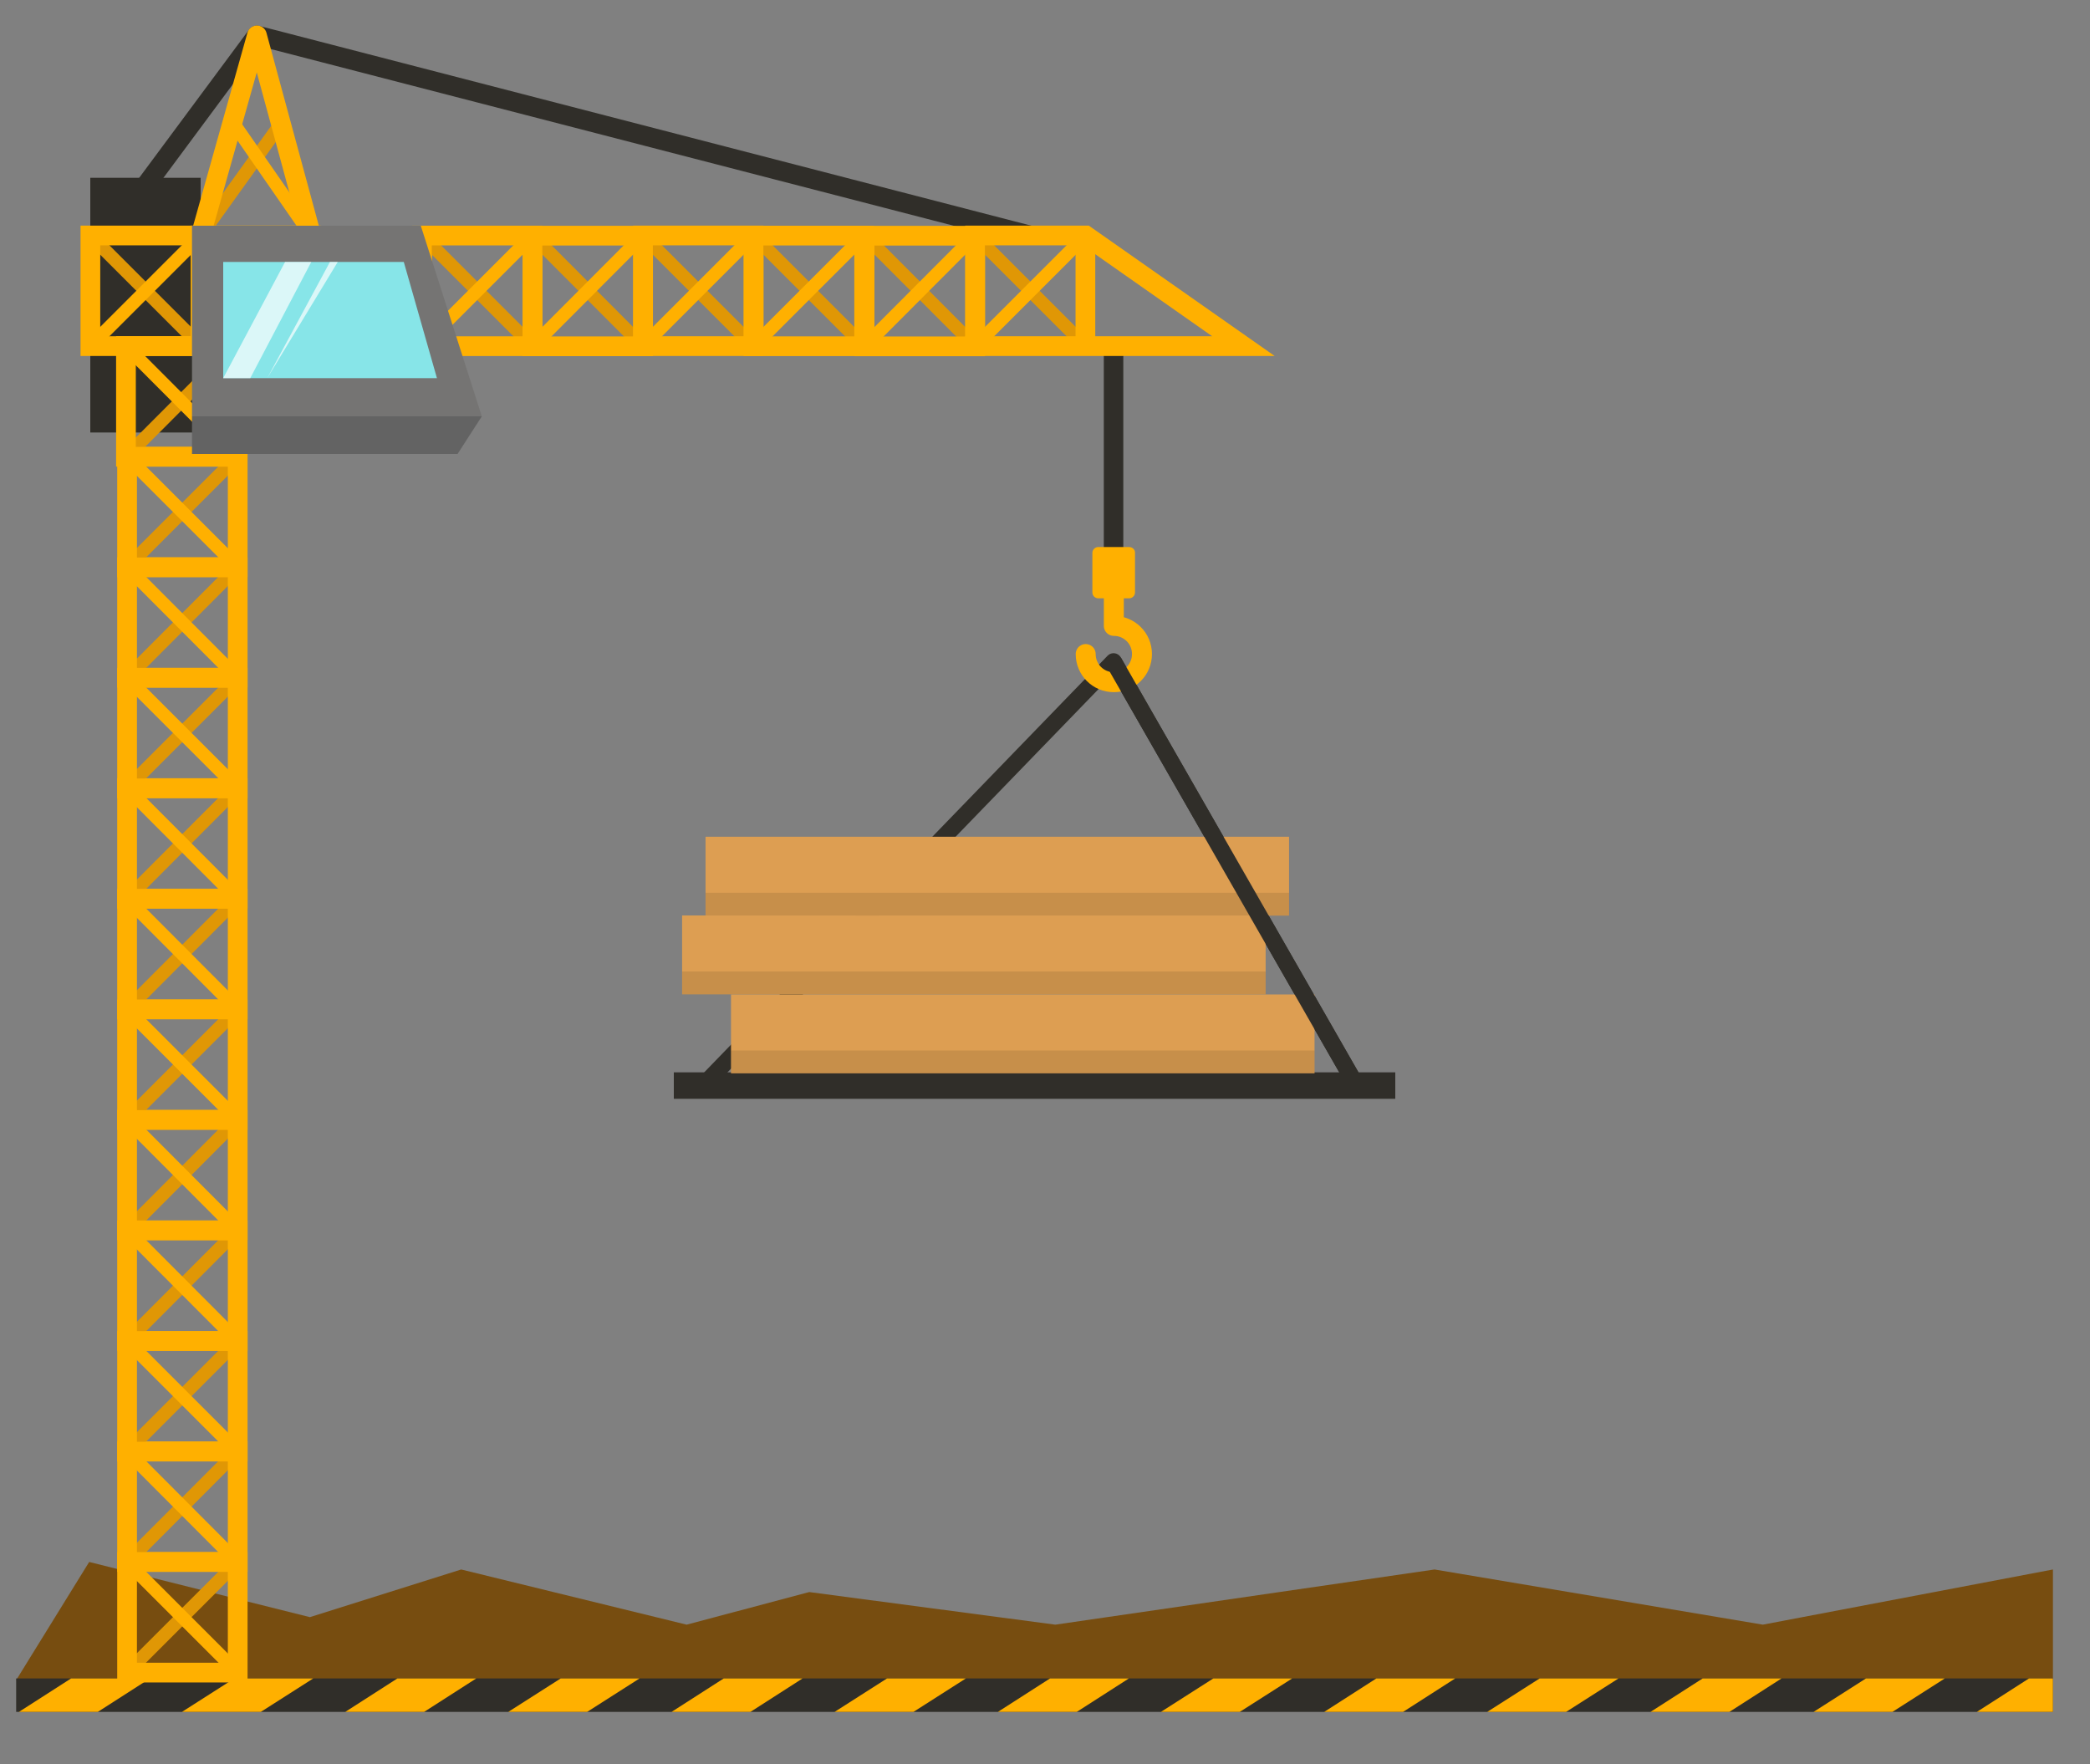 <?xml version="1.0" encoding="utf-8"?>
<!-- Generator: Adobe Illustrator 21.1.0, SVG Export Plug-In . SVG Version: 6.00 Build 0)  -->
<svg version="1.1" id="Object" xmlns="http://www.w3.org/2000/svg" xmlns:xlink="http://www.w3.org/1999/xlink" x="0px" y="0px"
	 viewBox="0 0 750 633" style="enable-background:new 0 0 750 633;" xml:space="preserve">
<rect x="0" y="0" width="750" height="633" fill="#808080" stroke="none"/>
<style type="text/css">
	.st0{fill:#774D10;}
	.st1{fill:#302E29;}
	.st2{fill:none;stroke:#302E29;stroke-width:6;stroke-linejoin:round;stroke-miterlimit:10;}
	.st3{fill:none;stroke:#302E29;stroke-width:7;stroke-linejoin:round;stroke-miterlimit:10;}
	.st4{fill:#FFB000;}
	.st5{fill:none;stroke:#FFB000;stroke-width:7.162;stroke-linecap:round;stroke-linejoin:round;stroke-miterlimit:10;}
	.st6{fill:#DD9E52;}
	.st7{opacity:0.1;}
	.st8{fill:none;stroke:#E09705;stroke-width:4.719;stroke-miterlimit:10;}
	.st9{fill:none;stroke:#FFB000;stroke-width:7.078;stroke-miterlimit:10;}
	.st10{fill:none;stroke:#FFB000;stroke-width:4.719;stroke-miterlimit:10;}
	.st11{fill:none;stroke:#E09705;stroke-width:4.719;stroke-linejoin:round;stroke-miterlimit:10;}
	.st12{fill:none;stroke:#FFB000;stroke-width:7.078;stroke-linejoin:round;stroke-miterlimit:10;}
	.st13{fill:none;stroke:#FFB000;stroke-width:4.719;stroke-linejoin:round;stroke-miterlimit:10;}
	.st14{fill:#757473;}
	.st15{fill:#636363;}
	.st16{fill:#87E5E8;}
	.st17{opacity:0.7;fill:#FFFFFF;}
</style>
<g>
	<polygon id="XMLID_119_" class="st0" points="5.8,602.9 32,560.5 111.2,580.3 165.5,563.2 246.4,583 290.4,571.3 378.7,583 
		514.8,563.2 632.6,583 736.7,563.2 736.7,602.9 	"/>
	<g>
		<rect id="XMLID_141_" x="241.8" y="384.8" class="st1" width="258.9" height="9.5"/>
		<g>
			<polyline id="XMLID_124_" class="st2" points="253.4,388.4 399.6,237.4 486.1,388.4 			"/>
			<line id="XMLID_135_" class="st3" x1="399.6" y1="125.6" x2="399.6" y2="204.3"/>
			<g id="XMLID_121_">
				<path class="st4" d="M394.1,213.8c-0.6,0-1.1-0.5-1.1-1.1v-14.2c0-0.6,0.5-1.1,1.1-1.1h11.1c0.6,0,1.1,0.5,1.1,1.1v14.2
					c0,0.6-0.5,1.1-1.1,1.1H394.1z"/>
				<path class="st4" d="M405.2,198.5v14.2h-11.1v-14.2H405.2 M405.2,196.3h-11.1c-1.2,0-2.1,1-2.1,2.1v14.2c0,1.2,1,2.1,2.1,2.1
					h11.1c1.2,0,2.1-1,2.1-2.1v-14.2C407.4,197.3,406.4,196.3,405.2,196.3L405.2,196.3z"/>
			</g>
			<path id="XMLID_123_" class="st5" d="M389.6,234.7c0,5.6,4.5,10.1,10.1,10.1c5.6,0,10.1-4.5,10.1-10.1c0-5.6-4.5-10.1-10.1-10.1
				v-16.4"/>
			<g id="XMLID_126_">
				
					<rect id="XMLID_122_" x="253.1" y="300.3" transform="matrix(-1 -1.224647e-16 1.224647e-16 -1 715.682 628.862)" class="st6" width="209.4" height="28.3"/>
				
					<rect id="XMLID_125_" x="253.1" y="320.4" transform="matrix(-1 -1.224647e-16 1.224647e-16 -1 715.682 648.962)" class="st7" width="209.4" height="8.2"/>
				
					<rect id="XMLID_137_" x="244.7" y="328.6" transform="matrix(-1 -1.224647e-16 1.224647e-16 -1 698.874 685.41)" class="st6" width="209.4" height="28.3"/>
				
					<rect id="XMLID_136_" x="244.7" y="348.7" transform="matrix(-1 -1.224647e-16 1.224647e-16 -1 698.874 705.51)" class="st7" width="209.4" height="8.2"/>
				
					<rect id="XMLID_140_" x="262.4" y="356.8" transform="matrix(-1 -1.224647e-16 1.224647e-16 -1 734.124 741.957)" class="st6" width="209.4" height="28.3"/>
				
					<rect id="XMLID_138_" x="262.4" y="376.9" transform="matrix(-1 -1.224647e-16 1.224647e-16 -1 734.124 762.057)" class="st7" width="209.4" height="8.2"/>
			</g>
			<line id="XMLID_142_" class="st2" x1="399.6" y1="237.4" x2="486.1" y2="388.4"/>
		</g>
	</g>
	<polyline id="XMLID_120_" class="st3" points="52.3,66.5 92.2,12.7 369.7,84.5 	"/>
	<rect id="XMLID_38_" x="32.4" y="63.8" class="st1" width="39.6" height="91.4"/>
	<g id="XMLID_5_">
		<rect id="XMLID_34_" x="5.8" y="602.3" class="st1" width="730.9" height="12"/>
		<g id="XMLID_6_">
			<polygon id="XMLID_33_" class="st4" points="552.5,602.3 533.7,614.3 562,614.3 580.8,602.3 			"/>
			<polygon id="XMLID_32_" class="st4" points="669.6,602.3 650.8,614.3 679.1,614.3 697.9,602.3 			"/>
			<polygon id="XMLID_31_" class="st4" points="376.8,602.3 358.1,614.3 386.4,614.3 405.1,602.3 			"/>
			<polygon id="XMLID_30_" class="st4" points="493.9,602.3 475.2,614.3 503.5,614.3 522.2,602.3 			"/>
			<polygon id="XMLID_29_" class="st4" points="611,602.3 592.3,614.3 620.6,614.3 639.3,602.3 			"/>
			<polygon id="XMLID_28_" class="st4" points="728.1,602.3 709.4,614.3 736.7,614.3 736.7,602.3 			"/>
			<polygon id="XMLID_27_" class="st4" points="435.4,602.3 416.6,614.3 444.9,614.3 463.7,602.3 			"/>
			<polygon id="XMLID_26_" class="st4" points="142.6,602.3 123.9,614.3 152.2,614.3 170.9,602.3 			"/>
			<polygon id="XMLID_25_" class="st4" points="84.1,602.3 65.3,614.3 93.6,614.3 112.4,602.3 			"/>
			<polygon id="XMLID_24_" class="st4" points="25.5,602.3 6.8,614.3 35.1,614.3 53.8,602.3 			"/>
			<polygon id="XMLID_21_" class="st4" points="259.7,602.3 241,614.3 269.3,614.3 288,602.3 			"/>
			<polygon id="XMLID_18_" class="st4" points="318.3,602.3 299.5,614.3 327.8,614.3 346.6,602.3 			"/>
			<polygon id="XMLID_7_" class="st4" points="201.2,602.3 182.4,614.3 210.7,614.3 229.5,602.3 			"/>
		</g>
	</g>
	<g id="XMLID_115_">
		<line id="XMLID_118_" class="st8" x1="72.1" y1="124.2" x2="32.4" y2="84.5"/>
		
			<rect id="XMLID_117_" x="32.4" y="84.5" transform="matrix(-1.836970e-16 1 -1 -1.836970e-16 156.635 52.104)" class="st9" width="39.7" height="39.7"/>
		<line id="XMLID_116_" class="st10" x1="72.1" y1="84.5" x2="32.4" y2="124.2"/>
	</g>
	<g id="XMLID_111_">
		<line id="XMLID_114_" class="st8" x1="111.8" y1="124.2" x2="72.1" y2="84.5"/>
		
			<rect id="XMLID_113_" x="72.1" y="84.5" transform="matrix(-1.836970e-16 1 -1 -1.836970e-16 196.297 12.443)" class="st9" width="39.7" height="39.7"/>
		<line id="XMLID_112_" class="st10" x1="111.8" y1="84.5" x2="72.1" y2="124.2"/>
	</g>
	<g id="XMLID_107_">
		<line id="XMLID_110_" class="st8" x1="151.4" y1="124.2" x2="111.8" y2="84.5"/>
		
			<rect id="XMLID_109_" x="111.8" y="84.5" transform="matrix(-1.836970e-16 1 -1 -1.836970e-16 235.958 -27.219)" class="st9" width="39.7" height="39.7"/>
		<line id="XMLID_108_" class="st10" x1="151.4" y1="84.5" x2="111.8" y2="124.2"/>
	</g>
	<g id="XMLID_103_">
		<line id="XMLID_106_" class="st8" x1="191.1" y1="124.2" x2="151.4" y2="84.5"/>
		
			<rect id="XMLID_105_" x="151.4" y="84.5" transform="matrix(-1.836970e-16 1 -1 -1.836970e-16 275.619 -66.88)" class="st9" width="39.7" height="39.7"/>
		<line id="XMLID_104_" class="st10" x1="191.1" y1="84.5" x2="151.4" y2="124.2"/>
	</g>
	<g id="XMLID_99_">
		<line id="XMLID_102_" class="st8" x1="230.7" y1="124.2" x2="191.1" y2="84.5"/>
		
			<rect id="XMLID_101_" x="191.1" y="84.5" transform="matrix(-1.836970e-16 1 -1 -1.836970e-16 315.281 -106.541)" class="st9" width="39.7" height="39.7"/>
		<line id="XMLID_100_" class="st10" x1="230.7" y1="84.5" x2="191.1" y2="124.2"/>
	</g>
	<g id="XMLID_95_">
		<line id="XMLID_98_" class="st8" x1="270.4" y1="124.2" x2="230.7" y2="84.5"/>
		
			<rect id="XMLID_97_" x="230.7" y="84.5" transform="matrix(-1.836970e-16 1 -1 -1.836970e-16 354.942 -146.203)" class="st9" width="39.7" height="39.7"/>
		<line id="XMLID_96_" class="st10" x1="270.4" y1="84.5" x2="230.7" y2="124.2"/>
	</g>
	<g id="XMLID_91_">
		<line id="XMLID_94_" class="st8" x1="310.1" y1="124.2" x2="270.4" y2="84.5"/>
		
			<rect id="XMLID_93_" x="270.4" y="84.5" transform="matrix(-1.836970e-16 1 -1 -1.836970e-16 394.603 -185.864)" class="st9" width="39.7" height="39.7"/>
		<line id="XMLID_92_" class="st10" x1="310.1" y1="84.5" x2="270.4" y2="124.2"/>
	</g>
	<g id="XMLID_131_">
		<line id="XMLID_134_" class="st8" x1="349.9" y1="124.2" x2="310.3" y2="84.5"/>
		
			<rect id="XMLID_133_" x="310.3" y="84.5" transform="matrix(-1.836970e-16 1 -1 -1.836970e-16 434.457 -225.717)" class="st9" width="39.7" height="39.7"/>
		<line id="XMLID_132_" class="st10" x1="349.9" y1="84.5" x2="310.3" y2="124.2"/>
	</g>
	<g id="XMLID_127_">
		<line id="XMLID_130_" class="st8" x1="389.6" y1="124.2" x2="349.9" y2="84.5"/>
		<polygon id="XMLID_129_" class="st9" points="349.9,124.2 349.9,84.5 389.6,84.5 446.2,124.2 		"/>
		<line id="XMLID_128_" class="st10" x1="389.6" y1="84.5" x2="349.9" y2="124.2"/>
	</g>
	<g id="XMLID_20_">
		<g id="XMLID_4_">
			<line id="XMLID_35_" class="st8" x1="85.2" y1="560.5" x2="45.6" y2="600.1"/>
			<rect id="XMLID_36_" x="45.6" y="560.5" class="st9" width="39.7" height="39.7"/>
			<line id="XMLID_37_" class="st10" x1="45.6" y1="560.5" x2="85.2" y2="600.1"/>
		</g>
		<g id="XMLID_39_">
			<line id="XMLID_42_" class="st8" x1="85.2" y1="520.8" x2="45.6" y2="560.5"/>
			<rect id="XMLID_41_" x="45.6" y="520.8" class="st9" width="39.7" height="39.7"/>
			<line id="XMLID_40_" class="st10" x1="45.6" y1="520.8" x2="85.2" y2="560.5"/>
		</g>
		<g id="XMLID_43_">
			<line id="XMLID_46_" class="st8" x1="85.2" y1="481.2" x2="45.6" y2="520.8"/>
			<rect id="XMLID_45_" x="45.6" y="481.2" class="st9" width="39.7" height="39.7"/>
			<line id="XMLID_44_" class="st10" x1="45.6" y1="481.2" x2="85.2" y2="520.8"/>
		</g>
		<g id="XMLID_55_">
			<line id="XMLID_58_" class="st8" x1="85.2" y1="441.5" x2="45.6" y2="481.2"/>
			<rect id="XMLID_57_" x="45.6" y="441.5" class="st9" width="39.7" height="39.7"/>
			<line id="XMLID_56_" class="st10" x1="45.6" y1="441.5" x2="85.2" y2="481.2"/>
		</g>
		<g id="XMLID_51_">
			<line id="XMLID_54_" class="st8" x1="85.2" y1="401.8" x2="45.6" y2="441.5"/>
			<rect id="XMLID_53_" x="45.6" y="401.8" class="st9" width="39.7" height="39.7"/>
			<line id="XMLID_52_" class="st10" x1="45.6" y1="401.8" x2="85.2" y2="441.5"/>
		</g>
		<g id="XMLID_47_">
			<line id="XMLID_50_" class="st8" x1="85.2" y1="362.2" x2="45.6" y2="401.8"/>
			<rect id="XMLID_49_" x="45.6" y="362.2" class="st9" width="39.7" height="39.7"/>
			<line id="XMLID_48_" class="st10" x1="45.6" y1="362.2" x2="85.2" y2="401.8"/>
		</g>
		<g id="XMLID_67_">
			<line id="XMLID_70_" class="st8" x1="85.2" y1="322.5" x2="45.6" y2="362.2"/>
			<rect id="XMLID_69_" x="45.6" y="322.5" class="st9" width="39.7" height="39.7"/>
			<line id="XMLID_68_" class="st10" x1="45.6" y1="322.5" x2="85.2" y2="362.2"/>
		</g>
		<g id="XMLID_63_">
			<line id="XMLID_66_" class="st8" x1="85.2" y1="282.8" x2="45.6" y2="322.5"/>
			<rect id="XMLID_65_" x="45.6" y="282.8" class="st9" width="39.7" height="39.7"/>
			<line id="XMLID_64_" class="st10" x1="45.6" y1="282.8" x2="85.2" y2="322.5"/>
		</g>
		<g id="XMLID_59_">
			<line id="XMLID_62_" class="st8" x1="85.2" y1="243.2" x2="45.6" y2="282.8"/>
			<rect id="XMLID_61_" x="45.6" y="243.2" class="st9" width="39.7" height="39.7"/>
			<line id="XMLID_60_" class="st10" x1="45.6" y1="243.2" x2="85.2" y2="282.8"/>
		</g>
		<g id="XMLID_79_">
			<line id="XMLID_82_" class="st8" x1="85.2" y1="203.5" x2="45.6" y2="243.2"/>
			<rect id="XMLID_81_" x="45.6" y="203.5" class="st9" width="39.7" height="39.7"/>
			<line id="XMLID_80_" class="st10" x1="45.6" y1="203.5" x2="85.2" y2="243.2"/>
		</g>
		<g id="XMLID_75_">
			<line id="XMLID_78_" class="st8" x1="85.2" y1="163.9" x2="45.6" y2="203.5"/>
			<rect id="XMLID_77_" x="45.6" y="163.9" class="st9" width="39.7" height="39.7"/>
			<line id="XMLID_76_" class="st10" x1="45.6" y1="163.9" x2="85.2" y2="203.5"/>
		</g>
	</g>
	<g id="XMLID_71_">
		<line id="XMLID_74_" class="st8" x1="84.8" y1="124.2" x2="45.2" y2="163.9"/>
		<rect id="XMLID_73_" x="45.2" y="124.2" class="st9" width="39.7" height="39.7"/>
		<line id="XMLID_72_" class="st10" x1="45.2" y1="124.2" x2="84.8" y2="163.9"/>
	</g>
	<g id="XMLID_87_">
		<line id="XMLID_90_" class="st8" x1="111.7" y1="84.5" x2="72" y2="124.2"/>
		<rect id="XMLID_89_" x="72" y="84.5" class="st9" width="39.7" height="39.7"/>
		<line id="XMLID_88_" class="st10" x1="72" y1="84.5" x2="111.7" y2="124.2"/>
	</g>
	<g id="XMLID_83_">
		<line id="XMLID_86_" class="st11" x1="101.7" y1="43.1" x2="72" y2="84.5"/>
		<polygon id="XMLID_85_" class="st12" points="111.7,84.5 72,84.5 92.2,12.7 		"/>
		<line id="XMLID_84_" class="st13" x1="83" y1="43.1" x2="111.7" y2="84.5"/>
	</g>
	<line id="XMLID_145_" class="st9" x1="389.5" y1="84.5" x2="389.5" y2="125.6"/>
	<polygon id="XMLID_144_" class="st14" points="172.9,149.4 68.9,149.4 68.9,81 151,81 	"/>
	<polygon id="XMLID_146_" class="st15" points="172.9,149.4 164.2,162.9 68.9,162.9 68.9,149.4 	"/>
	<polygon id="XMLID_149_" class="st16" points="156.8,135.7 80.1,135.7 80.1,94 144.9,94 	"/>
	<polygon id="XMLID_150_" class="st17" points="80.1,135.7 102.3,94 111.7,94 89.8,135.7 	"/>
	<polygon id="XMLID_153_" class="st17" points="95.9,135.7 118.4,94 121.2,94 	"/>
</g>
</svg>
